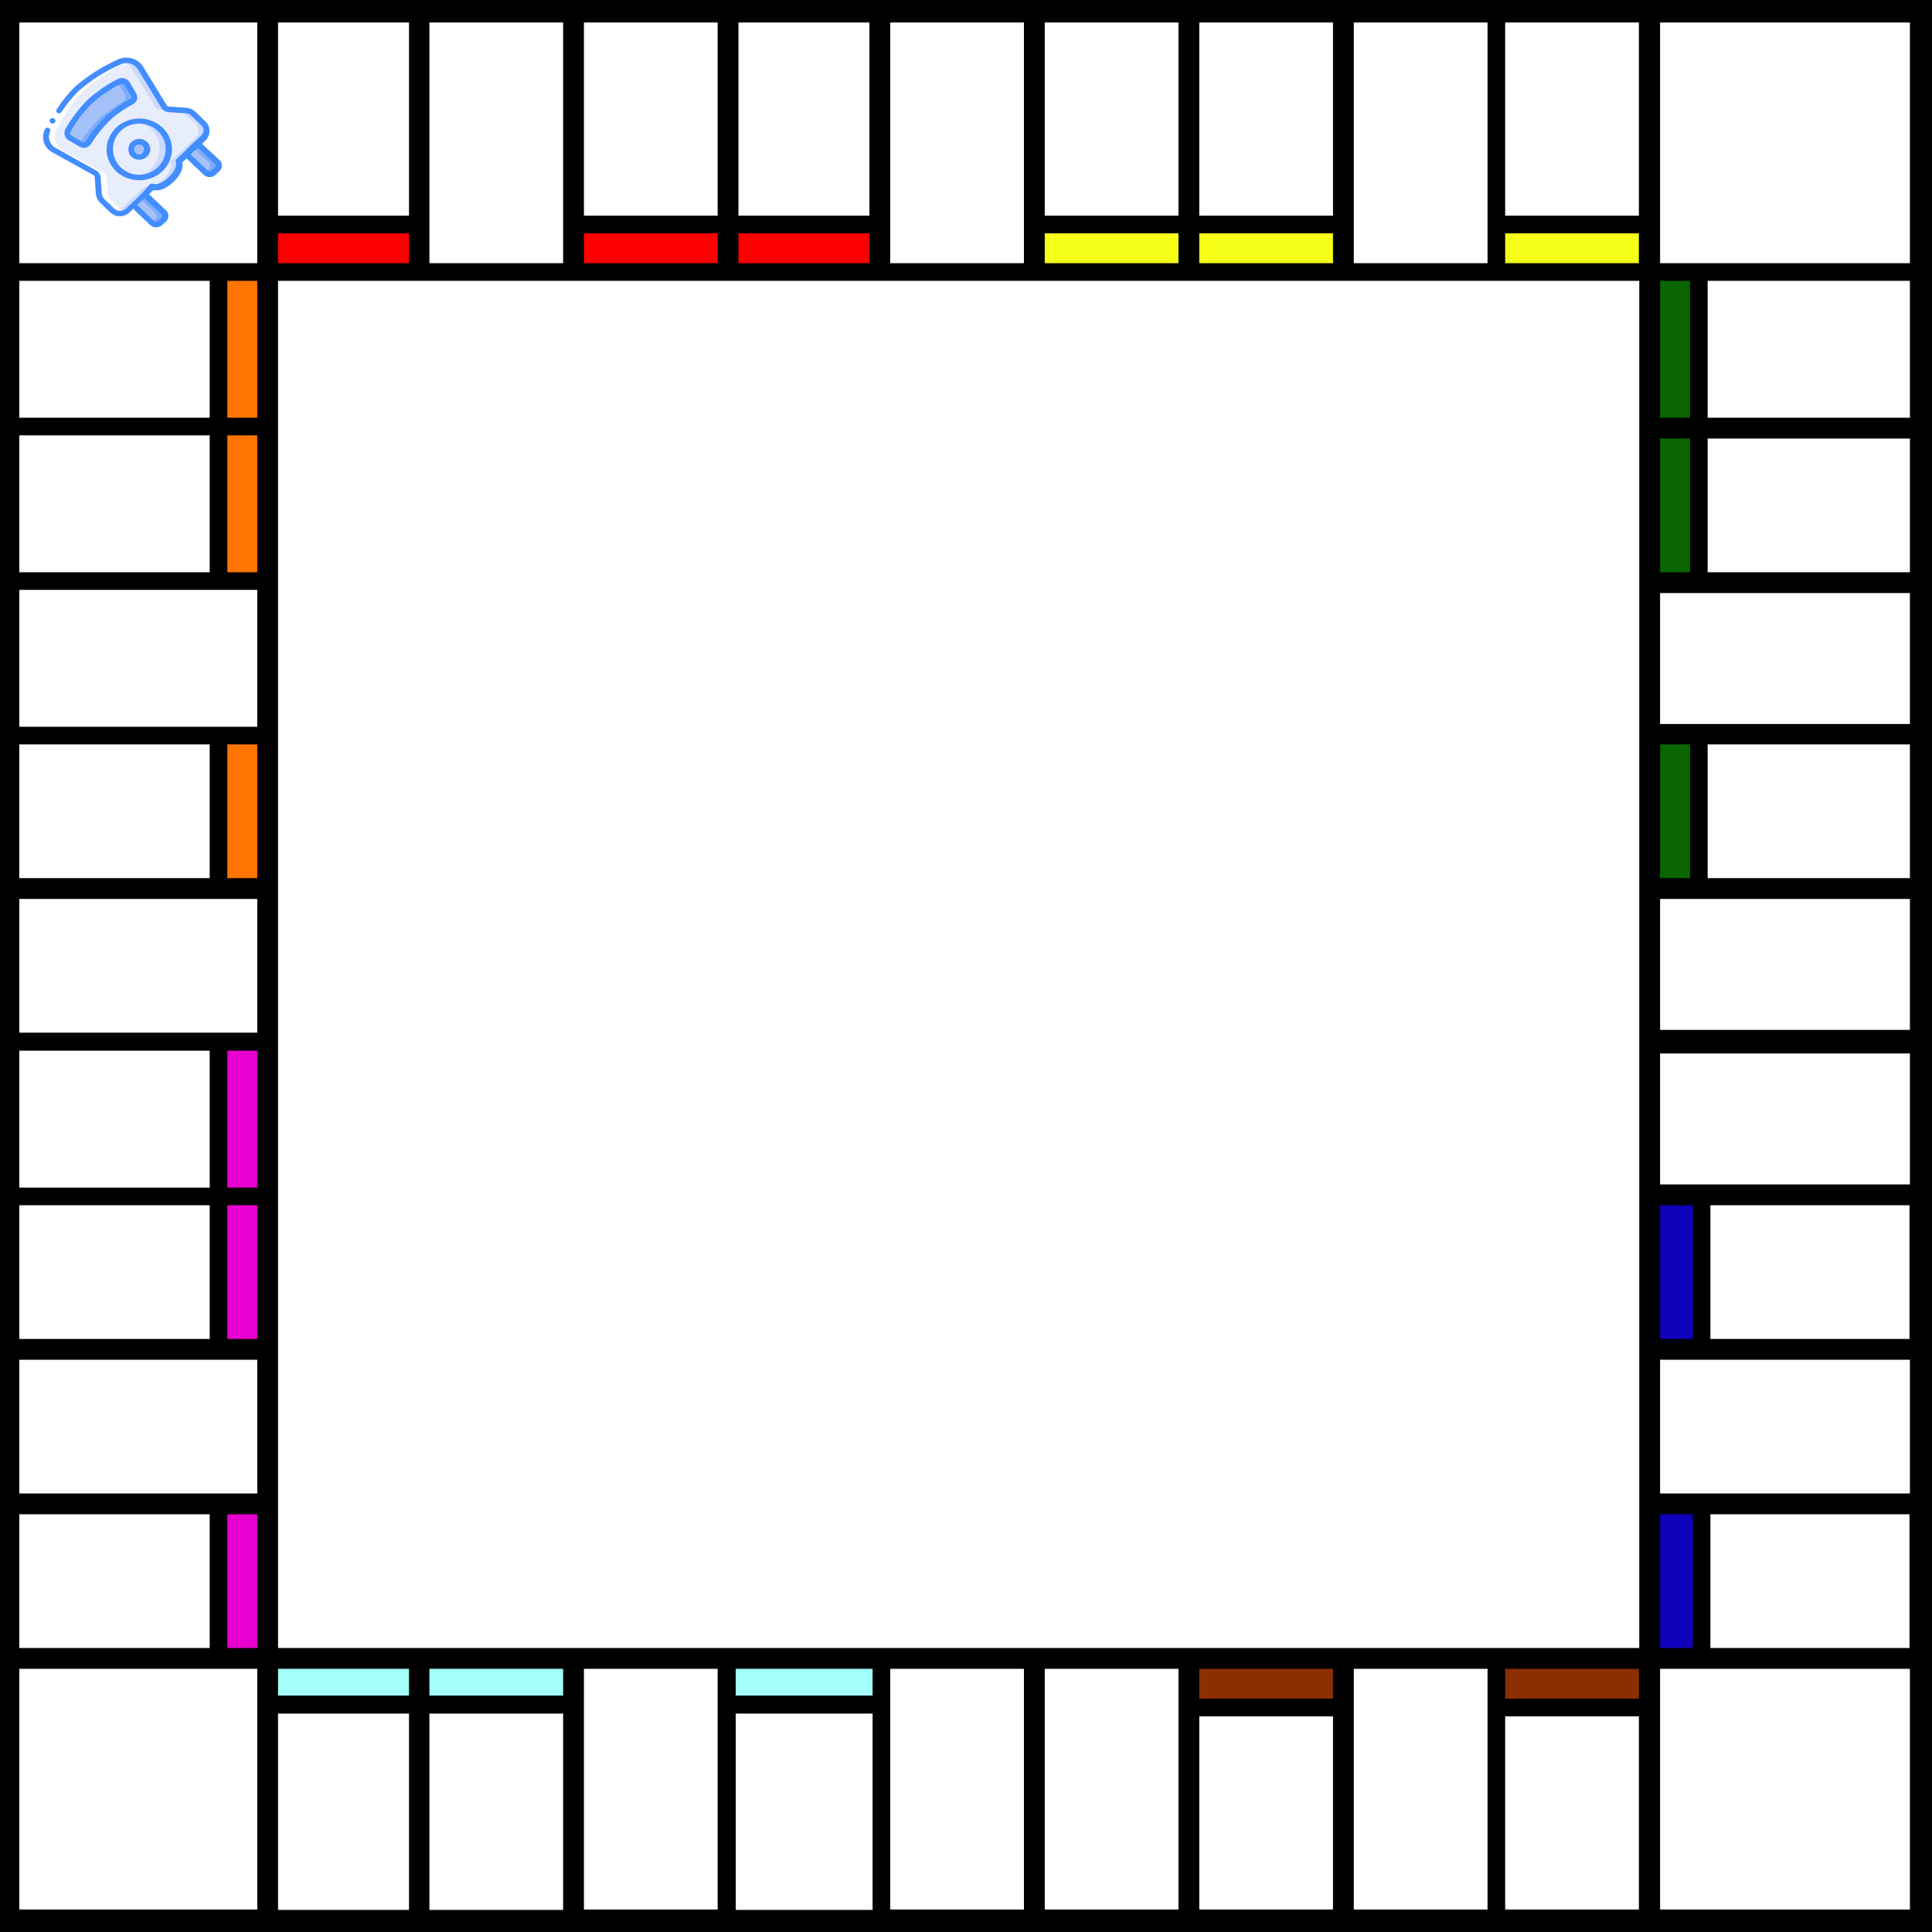 <?xml version="1.0" encoding="utf-8"?>
<!-- Generator: Adobe Illustrator 24.0.1, SVG Export Plug-In . SVG Version: 6.00 Build 0)  -->
<svg version="1.1" id="Calque_1" xmlns="http://www.w3.org/2000/svg" xmlns:xlink="http://www.w3.org/1999/xlink" x="0px" y="0px"
	 viewBox="0 0 487.6 487.6" style="enable-background:new 0 0 487.6 487.6;" xml:space="preserve">
<rect x="0" y="0" width="487.6" height="487.6" fill="#333333" stroke="none"/>
<style type="text/css">
	.st0{fill:#FFFFFF;}
	.st1{fill:#0F00B9;}
	.st2{fill:#096600;}
	.st3{fill:#8B2F00;}
	.st4{fill:#F5FF17;}
	.st5{fill:#A4FFFA;}
	.st6{fill:#FF0000;}
	.st7{fill:#E700D0;}
	.st8{fill:#FF7500;}
	.st9{fill:none;stroke:#000000;stroke-width:0.75;stroke-miterlimit:3;}
	.st10{fill:#E8EDFC;}
	.st11{fill:#CAD9FC;}
	.st12{fill:#A4C2F7;}
	.st13{fill:#7FACFA;}
	.st14{fill:#428DFF;}
</style>
<g id="XMLID_1_">
	<g>
		<path d="M487.6,0v487.6H0V0H487.6z M482.3,482.3v-61.5h-63.8v61.5H482.3z M482.3,416.3v-34.5h-51v34.5H482.3z M482.3,377.3v-34.5
			h-63.8v34.5H482.3z M482.3,338.3v-34.5h-51v34.5H482.3z M482.3,299.3v-33.8h-63.8v33.8H482.3z M482.3,260.3v-33.8h-63.8v33.8
			H482.3z M482.3,222v-34.5h-51.8V222H482.3z M482.3,183v-33.8h-63.8V183H482.3z M482.3,144.8v-34.5h-51.8v34.5H482.3z M482.3,105.8
			V70.5h-51.8v35.3H482.3z M482.3,66.8V5.3h-63.8v61.5H482.3z M427.6,416.3v-34.5h-9v34.5H427.6z M427.6,338.3v-34.5h-9v34.5H427.6z
			 M426.8,222v-34.5h-8.3V222H426.8z M426.8,144.8v-34.5h-8.3v34.5H426.8z M426.8,105.8V70.5h-8.3v35.3H426.8z M414.1,482.3v-49.5
			h-34.5v49.5H414.1z M414.1,429.1v-8.3h-34.5v8.3H414.1z M414.1,416.3V70.5H69.8v345.8H414.1z M414.1,66.8v-8.3h-34.5v8.3H414.1z
			 M414.1,54.8V5.3h-34.5v49.5H414.1z M375.8,482.3v-61.5h-34.5v61.5H375.8z M375.8,66.8V5.3h-34.5v61.5H375.8z M336.8,482.3v-49.5
			h-34.5v49.5H336.8z M336.8,429.1v-8.3h-34.5v8.3H336.8z M336.8,66.8v-8.3h-34.5v8.3H336.8z M336.8,54.8V5.3h-34.5v49.5H336.8z
			 M297.8,482.3v-61.5h-34.5v61.5H297.8z M297.8,66.8v-8.3h-34.5v8.3H297.8z M297.8,54.8V5.3h-34.5v49.5H297.8z M258.8,482.3v-61.5
			h-34.5v61.5H258.8z M258.8,66.8V5.3h-34.5v61.5H258.8z M220.5,482.3v-50.3h-35.3v50.3H220.5z M220.5,428.3v-7.5h-35.3v7.5H220.5z
			 M219.8,66.8v-8.3H186v8.3H219.8z M219.8,54.8V5.3H186v49.5H219.8z M181.5,482.3v-61.5H147v61.5H181.5z M181.5,66.8v-8.3H147v8.3
			H181.5z M181.5,54.8V5.3H147v49.5H181.5z M142.5,482.3v-50.3H108v50.3H142.5z M142.5,428.3v-7.5H108v7.5H142.5z M142.5,66.8V5.3
			H108v61.5H142.5z M103.5,482.3v-50.3H69.8v50.3H103.5z M103.5,428.3v-7.5H69.8v7.5H103.5z M103.5,66.8v-8.3H69.8v8.3H103.5z
			 M103.5,54.8V5.3H69.8v49.5H103.5z M65.3,482.3v-61.5H4.5v61.5H65.3z M65.3,416.3v-34.5H57v34.5H65.3z M65.3,377.3v-34.5H4.5v34.5
			H65.3z M65.3,338.3v-34.5H57v34.5H65.3z M65.3,300v-35.3H57V300H65.3z M65.3,261v-34.5H4.5V261H65.3z M65.3,222v-34.5H57V222H65.3
			z M65.3,183.8v-35.3H4.5v35.3H65.3z M65.3,144.8v-35.3H57v35.3H65.3z M65.3,105.8V70.5H57v35.3H65.3z M65.3,66.8V5.3H4.5v61.5
			H65.3z M53.3,416.3v-34.5H4.5v34.5H53.3z M53.3,338.3v-34.5H4.5v34.5H53.3z M53.3,300v-35.3H4.5V300H53.3z M53.3,222v-34.5H4.5
			V222H53.3z M53.3,144.8v-35.3H4.5v35.3H53.3z M53.3,105.8V70.5H4.5v35.3H53.3z"/>
		<rect x="418.6" y="420.8" class="st0" width="63.8" height="61.5"/>
		<rect x="431.3" y="381.8" class="st0" width="51" height="34.5"/>
		<rect x="418.6" y="342.8" class="st0" width="63.8" height="34.5"/>
		<rect x="431.3" y="303.8" class="st0" width="51" height="34.5"/>
		<rect x="418.6" y="265.5" class="st0" width="63.8" height="33.8"/>
		<rect x="418.6" y="226.5" class="st0" width="63.8" height="33.8"/>
		<rect x="430.6" y="187.5" class="st0" width="51.8" height="34.5"/>
		<rect x="418.6" y="149.3" class="st0" width="63.8" height="33.8"/>
		<rect x="430.6" y="110.3" class="st0" width="51.8" height="34.5"/>
		<rect x="430.6" y="70.5" class="st0" width="51.8" height="35.3"/>
		<rect x="418.6" y="5.3" class="st0" width="63.8" height="61.5"/>
		<rect x="418.6" y="381.8" class="st1" width="9" height="34.5"/>
		<rect x="418.6" y="303.8" class="st1" width="9" height="34.5"/>
		<rect x="418.6" y="187.5" class="st2" width="8.3" height="34.5"/>
		<rect x="418.6" y="110.3" class="st2" width="8.3" height="34.5"/>
		<rect x="418.6" y="70.5" class="st2" width="8.3" height="35.3"/>
		<rect x="379.5" y="432.8" class="st0" width="34.5" height="49.5"/>
		<rect x="379.5" y="420.8" class="st3" width="34.5" height="8.3"/>
		<rect x="69.8" y="70.5" class="st0" width="344.3" height="345.8"/>
		<rect x="379.5" y="58.5" class="st4" width="34.5" height="8.3"/>
		<rect x="379.5" y="5.3" class="st0" width="34.5" height="49.5"/>
		<rect x="341.3" y="420.8" class="st0" width="34.5" height="61.5"/>
		<rect x="341.3" y="5.3" class="st0" width="34.5" height="61.5"/>
		<rect x="302.3" y="432.8" class="st0" width="34.5" height="49.5"/>
		<rect x="302.3" y="420.8" class="st3" width="34.5" height="8.3"/>
		<rect x="302.3" y="58.5" class="st4" width="34.5" height="8.3"/>
		<rect x="302.3" y="5.3" class="st0" width="34.5" height="49.5"/>
		<rect x="263.3" y="420.8" class="st0" width="34.5" height="61.5"/>
		<rect x="263.3" y="58.5" class="st4" width="34.5" height="8.3"/>
		<rect x="263.3" y="5.3" class="st0" width="34.5" height="49.5"/>
		<rect x="224.3" y="420.8" class="st0" width="34.5" height="61.5"/>
		<rect x="224.3" y="5.3" class="st0" width="34.5" height="61.5"/>
		<rect x="185.3" y="432.1" class="st0" width="35.3" height="50.3"/>
		<rect x="185.3" y="420.8" class="st5" width="35.3" height="7.5"/>
		<rect x="186" y="58.5" class="st6" width="33.8" height="8.3"/>
		<rect x="186" y="5.3" class="st0" width="33.8" height="49.5"/>
		<rect x="147" y="420.8" class="st0" width="34.5" height="61.5"/>
		<rect x="147" y="58.5" class="st6" width="34.5" height="8.3"/>
		<rect x="147" y="5.3" class="st0" width="34.5" height="49.5"/>
		<rect x="108" y="432.1" class="st0" width="34.5" height="50.3"/>
		<rect x="108" y="420.8" class="st5" width="34.5" height="7.5"/>
		<rect x="108" y="5.3" class="st0" width="34.5" height="61.5"/>
		<rect x="69.8" y="432.1" class="st0" width="33.8" height="50.3"/>
		<rect x="69.8" y="420.8" class="st5" width="33.8" height="7.5"/>
		<rect x="69.8" y="58.5" class="st6" width="33.8" height="8.3"/>
		<rect x="69.8" y="5.3" class="st0" width="33.8" height="49.5"/>
		<rect x="4.5" y="420.8" class="st0" width="60.8" height="61.5"/>
		<rect x="57" y="381.8" class="st7" width="8.3" height="34.5"/>
		<rect x="4.5" y="342.8" class="st0" width="60.8" height="34.5"/>
		<rect x="57" y="303.8" class="st7" width="8.3" height="34.5"/>
		<rect x="57" y="264.8" class="st7" width="8.3" height="35.3"/>
		<rect x="4.5" y="226.5" class="st0" width="60.8" height="34.5"/>
		<rect x="57" y="187.5" class="st8" width="8.3" height="34.5"/>
		<rect x="4.5" y="148.5" class="st0" width="60.8" height="35.3"/>
		<rect x="57" y="109.5" class="st8" width="8.3" height="35.3"/>
		<rect x="57" y="70.5" class="st8" width="8.3" height="35.3"/>
		<rect x="4.5" y="5.3" class="st0" width="60.8" height="61.5"/>
		<rect x="4.5" y="381.8" class="st0" width="48.8" height="34.5"/>
		<rect x="4.5" y="303.8" class="st0" width="48.8" height="34.5"/>
		<rect x="4.5" y="264.8" class="st0" width="48.8" height="35.3"/>
		<rect x="4.5" y="187.5" class="st0" width="48.8" height="34.5"/>
		<rect x="4.5" y="109.5" class="st0" width="48.8" height="35.3"/>
		<rect x="4.5" y="70.5" class="st0" width="48.8" height="35.3"/>
	</g>
	<g>
		<rect class="st9" width="487.6" height="487.6"/>
		<rect x="4.5" y="5.3" class="st9" width="60.8" height="61.5"/>
		<rect x="69.8" y="5.3" class="st9" width="33.8" height="49.5"/>
		<rect x="108" y="5.3" class="st9" width="34.5" height="61.5"/>
		<rect x="147" y="5.3" class="st9" width="34.5" height="49.5"/>
		<rect x="186" y="5.3" class="st9" width="33.8" height="49.5"/>
		<rect x="224.3" y="5.3" class="st9" width="34.5" height="61.5"/>
		<rect x="263.3" y="5.3" class="st9" width="34.5" height="49.5"/>
		<rect x="302.3" y="5.3" class="st9" width="34.5" height="49.5"/>
		<rect x="341.3" y="5.3" class="st9" width="34.5" height="61.5"/>
		<rect x="379.5" y="5.3" class="st9" width="34.5" height="49.5"/>
		<rect x="418.6" y="5.3" class="st9" width="63.8" height="61.5"/>
		<rect x="69.8" y="58.5" class="st9" width="33.8" height="8.3"/>
		<rect x="147" y="58.5" class="st9" width="34.5" height="8.3"/>
		<rect x="186" y="58.5" class="st9" width="33.8" height="8.3"/>
		<rect x="263.3" y="58.5" class="st9" width="34.5" height="8.3"/>
		<rect x="302.3" y="58.5" class="st9" width="34.5" height="8.3"/>
		<rect x="379.5" y="58.5" class="st9" width="34.5" height="8.3"/>
		<rect x="4.5" y="70.5" class="st9" width="48.8" height="35.3"/>
		<rect x="57" y="70.5" class="st9" width="8.3" height="35.3"/>
		<rect x="69.8" y="70.5" class="st9" width="344.3" height="345.8"/>
		<rect x="418.6" y="70.5" class="st9" width="8.3" height="35.3"/>
		<rect x="430.6" y="70.5" class="st9" width="51.8" height="35.3"/>
		<rect x="4.5" y="109.5" class="st9" width="48.8" height="35.3"/>
		<rect x="57" y="109.5" class="st9" width="8.3" height="35.3"/>
		<rect x="418.6" y="110.3" class="st9" width="8.3" height="34.5"/>
		<rect x="430.6" y="110.3" class="st9" width="51.8" height="34.5"/>
		<rect x="4.5" y="148.5" class="st9" width="60.8" height="35.3"/>
		<rect x="418.6" y="149.3" class="st9" width="63.8" height="33.8"/>
		<rect x="4.5" y="187.5" class="st9" width="48.8" height="34.5"/>
		<rect x="57" y="187.5" class="st9" width="8.3" height="34.5"/>
		<rect x="418.6" y="187.5" class="st9" width="8.3" height="34.5"/>
		<rect x="430.6" y="187.5" class="st9" width="51.8" height="34.5"/>
		<rect x="4.5" y="226.5" class="st9" width="60.8" height="34.5"/>
		<rect x="418.6" y="226.5" class="st9" width="63.8" height="33.8"/>
		<rect x="4.5" y="264.8" class="st9" width="48.8" height="35.3"/>
		<rect x="57" y="264.8" class="st9" width="8.3" height="35.3"/>
		<rect x="418.6" y="265.5" class="st9" width="63.8" height="33.8"/>
		<rect x="4.5" y="303.8" class="st9" width="48.8" height="34.5"/>
		<rect x="57" y="303.8" class="st9" width="8.3" height="34.5"/>
		<rect x="418.6" y="303.8" class="st9" width="9" height="34.5"/>
		<rect x="431.3" y="303.8" class="st9" width="51" height="34.5"/>
		<rect x="4.5" y="342.8" class="st9" width="60.8" height="34.5"/>
		<rect x="418.6" y="342.8" class="st9" width="63.8" height="34.5"/>
		<rect x="4.5" y="381.8" class="st9" width="48.8" height="34.5"/>
		<rect x="57" y="381.8" class="st9" width="8.3" height="34.5"/>
		<rect x="418.6" y="381.8" class="st9" width="9" height="34.5"/>
		<rect x="431.3" y="381.8" class="st9" width="51" height="34.5"/>
		<rect x="4.5" y="420.8" class="st9" width="60.8" height="61.5"/>
		<rect x="69.8" y="420.8" class="st9" width="33.8" height="7.5"/>
		<rect x="108" y="420.8" class="st9" width="34.5" height="7.5"/>
		<rect x="147" y="420.8" class="st9" width="34.5" height="61.5"/>
		<rect x="185.3" y="420.8" class="st9" width="35.3" height="7.5"/>
		<rect x="224.3" y="420.8" class="st9" width="34.5" height="61.5"/>
		<rect x="263.3" y="420.8" class="st9" width="34.5" height="61.5"/>
		<rect x="302.3" y="420.8" class="st9" width="34.5" height="8.3"/>
		<rect x="341.3" y="420.8" class="st9" width="34.5" height="61.5"/>
		<rect x="379.5" y="420.8" class="st9" width="34.5" height="8.3"/>
		<rect x="418.6" y="420.8" class="st9" width="63.8" height="61.5"/>
		<rect x="69.8" y="432.1" class="st9" width="33.8" height="50.3"/>
		<rect x="108" y="432.1" class="st9" width="34.5" height="50.3"/>
		<rect x="185.3" y="432.1" class="st9" width="35.3" height="50.3"/>
		<rect x="302.3" y="432.8" class="st9" width="34.5" height="49.5"/>
		<rect x="379.5" y="432.8" class="st9" width="34.5" height="49.5"/>
	</g>
</g>
<g id="Page-1">
	<g id="_x30_11---Boardgame-Piece" transform="translate(-1 -1)">
		<path id="Shape" class="st10" d="M44.2,46.4c2.9-2.7,1.9-4.6,1.9-4.6l6.2-5.9c0.5-0.5,0.8-1.1,0.8-1.8c0-0.7-0.3-1.3-0.8-1.8
			l-2.6-2.5c-0.5-0.4-1.1-0.7-1.7-0.7l-4.5-0.3c-0.4,0-0.8-0.3-1.1-0.6l-6-9.8c-1.1-1.7-3.3-2.4-5.2-1.6c-3,1.3-7.8,3.9-11,6.9
			S14.3,31.1,13,34c-0.8,1.8-0.1,3.9,1.7,4.9l10.3,5.7c0.4,0.2,0.6,0.6,0.7,1l0.3,4.3c0,0.6,0.3,1.2,0.8,1.6l2.6,2.5
			c0.5,0.5,1.2,0.8,1.9,0.8s1.4-0.3,1.9-0.8l6.2-5.9C39.4,48.2,41.4,49.1,44.2,46.4z"/>
		<path id="Shape_1_" class="st11" d="M52.4,32.2l-2.6-2.5c-0.5-0.4-1.1-0.7-1.7-0.7l-4.5-0.3c-0.4,0-0.8-0.3-1.1-0.6l-6-9.8
			c-0.9-1.5-2.8-2.2-4.6-1.8c1,0.3,1.9,0.9,2.4,1.8l6,9.8c0.2,0.4,0.6,0.6,1.1,0.6l4.5,0.3c0.6,0,1.3,0.3,1.7,0.7l2.7,2.5
			c0.5,0.5,0.8,1.1,0.8,1.8s-0.3,1.3-0.8,1.8l-6.2,5.9c0,0,1,1.8-1.9,4.6c-2.9,2.7-4.8,1.8-4.8,1.8l-6.2,6c-0.2,0.2-0.5,0.4-0.8,0.5
			c1,0.5,2.2,0.2,3-0.5l6.2-5.9c0,0,1.9,0.9,4.8-1.8s1.9-4.6,1.9-4.6l6.2-6c0.5-0.5,0.8-1.1,0.8-1.8C53.2,33.4,52.9,32.7,52.4,32.2z
			"/>
		<path id="Shape_2_" class="st12" d="M33,22.1l1.7,2.7c0.2,0.3,0.3,0.6,0.2,1c-0.1,0.3-0.3,0.6-0.6,0.8c-2.2,1.2-4.3,2.7-6.2,4.5
			c-1.8,1.8-3.4,3.8-4.7,5.9c-0.2,0.3-0.5,0.5-0.8,0.6s-0.7,0-1-0.2l-2.8-1.6c-0.7-0.4-0.9-1.1-0.5-1.8c1.5-2.6,3.3-5,5.5-7.2
			c2.3-2,4.8-3.8,7.5-5.2C31.8,21.2,32.7,21.4,33,22.1z"/>
		<path id="Shape_3_" class="st13" d="M34.7,24.8L33,22.1c-0.4-0.6-1.2-0.9-1.9-0.5c-0.2,0.1-0.4,0.2-0.5,0.3
			c0.1,0.1,0.1,0.1,0.2,0.2l1.7,2.7c0.2,0.3,0.3,0.6,0.2,1c-0.1,0.3-0.3,0.6-0.6,0.8c-2.2,1.2-4.3,2.7-6.2,4.5
			c-1.8,1.8-3.4,3.8-4.7,5.9c0,0-0.1,0.1-0.1,0.1l0.5,0.3c0.3,0.2,0.7,0.2,1,0.2s0.7-0.3,0.8-0.6c1.3-2.1,2.9-4.1,4.7-5.9
			c1.9-1.7,4-3.2,6.2-4.5c0.3-0.2,0.5-0.5,0.6-0.8C35,25.4,34.9,25,34.7,24.8L34.7,24.8z"/>
		<path id="Shape_4_" class="st12" d="M42.3,56.5l-1,0.9c-0.3,0.2-0.6,0.4-1,0.4s-0.7-0.1-1-0.4l-4.8-4.6l2.9-2.7l4.8,4.6
			c0.3,0.2,0.4,0.6,0.4,0.9S42.6,56.2,42.3,56.5L42.3,56.5z"/>
		<path id="Shape_5_" class="st13" d="M42.3,54.6l-4.8-4.6l-1.1,1.1l3.7,3.5c0.3,0.2,0.4,0.6,0.4,0.9c0,0.3-0.1,0.7-0.4,0.9
			l-0.8,0.8l0.2,0.2c0.3,0.2,0.6,0.4,1,0.4s0.7-0.1,1-0.4l1-0.9c0.3-0.2,0.4-0.6,0.4-0.9C42.7,55.2,42.6,54.9,42.3,54.6z"/>
		<path id="Shape_6_" class="st12" d="M55.7,43.7l-1,0.9c-0.3,0.2-0.6,0.4-1,0.4s-0.7-0.1-1-0.4L48.1,40l2.9-2.7l4.8,4.6
			c0.3,0.2,0.4,0.6,0.4,0.9S56,43.4,55.7,43.7z"/>
		<path id="Shape_7_" class="st13" d="M55.7,41.8L51,37.3l-1.1,1.1l3.7,3.5c0.3,0.2,0.4,0.6,0.4,0.9s-0.1,0.7-0.4,0.9l-0.8,0.8
			l0.2,0.2c0.3,0.2,0.6,0.4,1,0.4s0.7-0.1,1-0.4l1-0.9c0.3-0.2,0.4-0.6,0.4-0.9S56,42.1,55.7,41.8L55.7,41.8z"/>
		<ellipse id="Oval" class="st10" cx="36.1" cy="38.6" rx="7.5" ry="7.1"/>
		<path id="Shape_8_" class="st11" d="M41.4,33.6c-1.7-1.6-4.1-2.3-6.4-2c3.6,0.5,6.3,3.5,6.3,7c0,3.5-2.7,6.5-6.3,7
			c3.2,0.5,6.3-1.1,7.8-3.8C44.2,39.1,43.6,35.8,41.4,33.6L41.4,33.6z"/>
		<ellipse id="Oval_1_" class="st12" cx="36.1" cy="38.6" rx="2" ry="1.9"/>
		<path id="Shape_9_" class="st0" d="M13,34c-0.8,1.8-0.1,3.9,1.7,4.9l10.3,5.7c0.4,0.2,0.6,0.6,0.7,1l0.3,4.3
			c0,0.6,0.3,1.2,0.8,1.6c3,2.8,2.8,2.8,3.4,3c0.7,0.3,1.5,0.3,2.2,0c-0.6-0.3-0.5-0.2-3.4-3c-0.5-0.4-0.7-1-0.8-1.6l-0.3-4.3
			c0-0.4-0.3-0.8-0.7-1l-10.3-5.7c-1.8-1-2.5-3.1-1.7-4.9c1.3-2.9,4.1-7.5,7.3-10.5c3.4-3.2,9.6-6.6,11.5-7.1
			c-0.7-0.2-1.5-0.2-2.2,0c-1.9,0.5-8.1,3.9-11.5,7.1C17.1,26.5,14.3,31.1,13,34L13,34z"/>
		<path id="Shape_10_" class="st0" d="M15.2,28.6l1.3,0.8c-1.1,1.6-2,3.2-2.8,4.9l-1.4-0.6C13.1,31.9,14.1,30.2,15.2,28.6z"/>
		<g>
			<path id="Shape_11_" class="st14" d="M14.3,32.2c-0.4,0-0.8-0.3-0.8-0.7c0-0.4,0.3-0.7,0.7-0.7h0c0.4,0,0.8,0.3,0.8,0.7
				S14.7,32.2,14.3,32.2z"/>
			<path id="Shape_12_" class="st14" d="M13.3,33.3c-0.4-0.2-0.8,0-1,0.4c-1,2.1-0.2,4.7,2,5.8l10.3,5.7c0.2,0.1,0.3,0.3,0.3,0.5
				l0.3,4.3c0.1,0.8,0.4,1.5,1,2.1l2.6,2.5c1.4,1.3,3.5,1.3,4.9,0l0.9-0.9l4.3,4.1c0.8,0.8,2.2,0.8,3,0l1-0.9c0.8-0.8,0.8-2.1,0-2.8
				l-4.3-4.1l1.1-1c0.9,0.2,2.8,0.1,5.1-2.1s2.4-4,2.2-4.9l1.1-1l4.3,4.1c0.8,0.8,2.2,0.8,3,0l1-0.9c0.8-0.8,0.8-2.1,0-2.8L52,37.3
				l0.9-0.9c1.3-1.3,1.3-3.4,0-4.7l-2.6-2.5c-0.6-0.6-1.4-0.9-2.2-1l-4.5-0.3c-0.2,0-0.4-0.1-0.5-0.3l-6-9.8c-1.2-2-3.9-2.8-6.1-1.9
				c-4.1,1.8-7.9,4.2-11.2,7.1c-1.7,1.7-3.2,3.6-4.5,5.6c-0.1,0.2-0.1,0.4-0.1,0.5s0.2,0.3,0.3,0.4c0.4,0.2,0.8,0.1,1-0.2
				c1.2-1.9,2.7-3.7,4.3-5.3c3.2-2.8,6.8-5.1,10.8-6.8c1.5-0.7,3.4-0.1,4.2,1.3l6,9.8c0.3,0.6,1,0.9,1.7,1l4.5,0.3
				c0.5,0,0.9,0.2,1.2,0.5l2.6,2.5c0.8,0.7,0.8,1.9,0,2.6l-2.7,2.5l-1.6,1.6l-1.9,1.8c-0.2,0.2-0.3,0.5-0.2,0.8
				c0,0.1,0.6,1.5-1.8,3.8c-2.4,2.3-3.9,1.7-3.9,1.7c-0.3-0.1-0.6-0.1-0.9,0.1L37,49.6l-1.6,1.6l-2.7,2.5c-0.8,0.7-2,0.7-2.8,0
				l-2.6-2.5c-0.3-0.3-0.5-0.7-0.6-1.2l-0.3-4.3c-0.1-0.7-0.4-1.2-1-1.6L15,38.3c-1.5-0.8-2-2.6-1.4-4
				C13.8,33.9,13.7,33.5,13.3,33.3L13.3,33.3z M51,38.3l4.3,4.1c0.2,0.2,0.2,0.6,0,0.8l-1,0.9c-0.1,0.1-0.3,0.2-0.4,0.2
				c-0.2,0-0.3-0.1-0.4-0.2L49.1,40l0.9-0.9L51,38.3z M41.8,55.1c0.2,0.2,0.2,0.6,0,0.8l-1,0.9c-0.2,0.2-0.6,0.2-0.9,0l-4.3-4.1
				l0.9-0.8l0.9-0.9L41.8,55.1z"/>
			<path id="Shape_13_" class="st14" d="M33.7,21.7c-0.6-0.9-1.9-1.3-2.9-0.8c-2.8,1.4-5.4,3.2-7.7,5.3c-2.2,2.2-4.1,4.7-5.6,7.4
				c-0.5,1-0.2,2.2,0.8,2.8l2.8,1.6c0.3,0.2,0.7,0.3,1.1,0.3c0.7,0,1.4-0.4,1.8-1c1.3-2.1,2.8-4,4.6-5.8c1.8-1.7,3.9-3.1,6.1-4.3
				c0.5-0.3,0.8-0.7,0.9-1.2c0.1-0.5,0-1.1-0.3-1.5L33.7,21.7z M34.2,25.6c0,0.1-0.1,0.3-0.3,0.3c-2.3,1.3-4.4,2.8-6.4,4.6
				c-1.8,1.8-3.5,3.9-4.8,6.1c-0.1,0.1-0.2,0.2-0.4,0.3c-0.2,0-0.3,0-0.5-0.1l-2.8-1.6c-0.3-0.2-0.4-0.5-0.3-0.8
				c1.4-2.6,3.2-4.9,5.3-7.1c2.2-2,4.7-3.7,7.4-5.1c0.1,0,0.2-0.1,0.3-0.1c0.2,0,0.5,0.1,0.6,0.3l1.7,2.7
				C34.2,25.3,34.2,25.4,34.2,25.6z"/>
			<path id="Shape_14_" class="st14" d="M30.3,44.2c2.3,2.2,5.9,2.9,9,1.7c3.1-1.2,5.1-4.1,5.1-7.2c0-3.2-2-6-5.1-7.2
				s-6.6-0.5-9,1.7c-1.5,1.5-2.4,3.5-2.4,5.5C27.9,40.7,28.7,42.7,30.3,44.2z M36.1,32.2c3.2,0,6,2.2,6.6,5.2c0.6,3-1.1,6-4,7.2
				s-6.4,0.2-8.1-2.4s-1.4-5.9,0.8-8.1C32.6,32.9,34.3,32.2,36.1,32.2L36.1,32.2z"/>
			<path id="Shape_15_" class="st14" d="M36.1,41.3c1.1,0,2.1-0.6,2.6-1.6s0.2-2.1-0.6-2.9c-1.1-1-2.8-1-3.9,0
				c-0.8,0.8-1,1.9-0.6,2.9C33.9,40.6,35,41.3,36.1,41.3z M35.2,37.8c0.3-0.3,0.8-0.4,1.2-0.3c0.4,0.1,0.8,0.4,0.9,0.9
				s0,0.9-0.3,1.2c-0.5,0.5-1.3,0.5-1.8,0C34.7,39,34.7,38.2,35.2,37.8z"/>
		</g>
	</g>
</g>
</svg>
